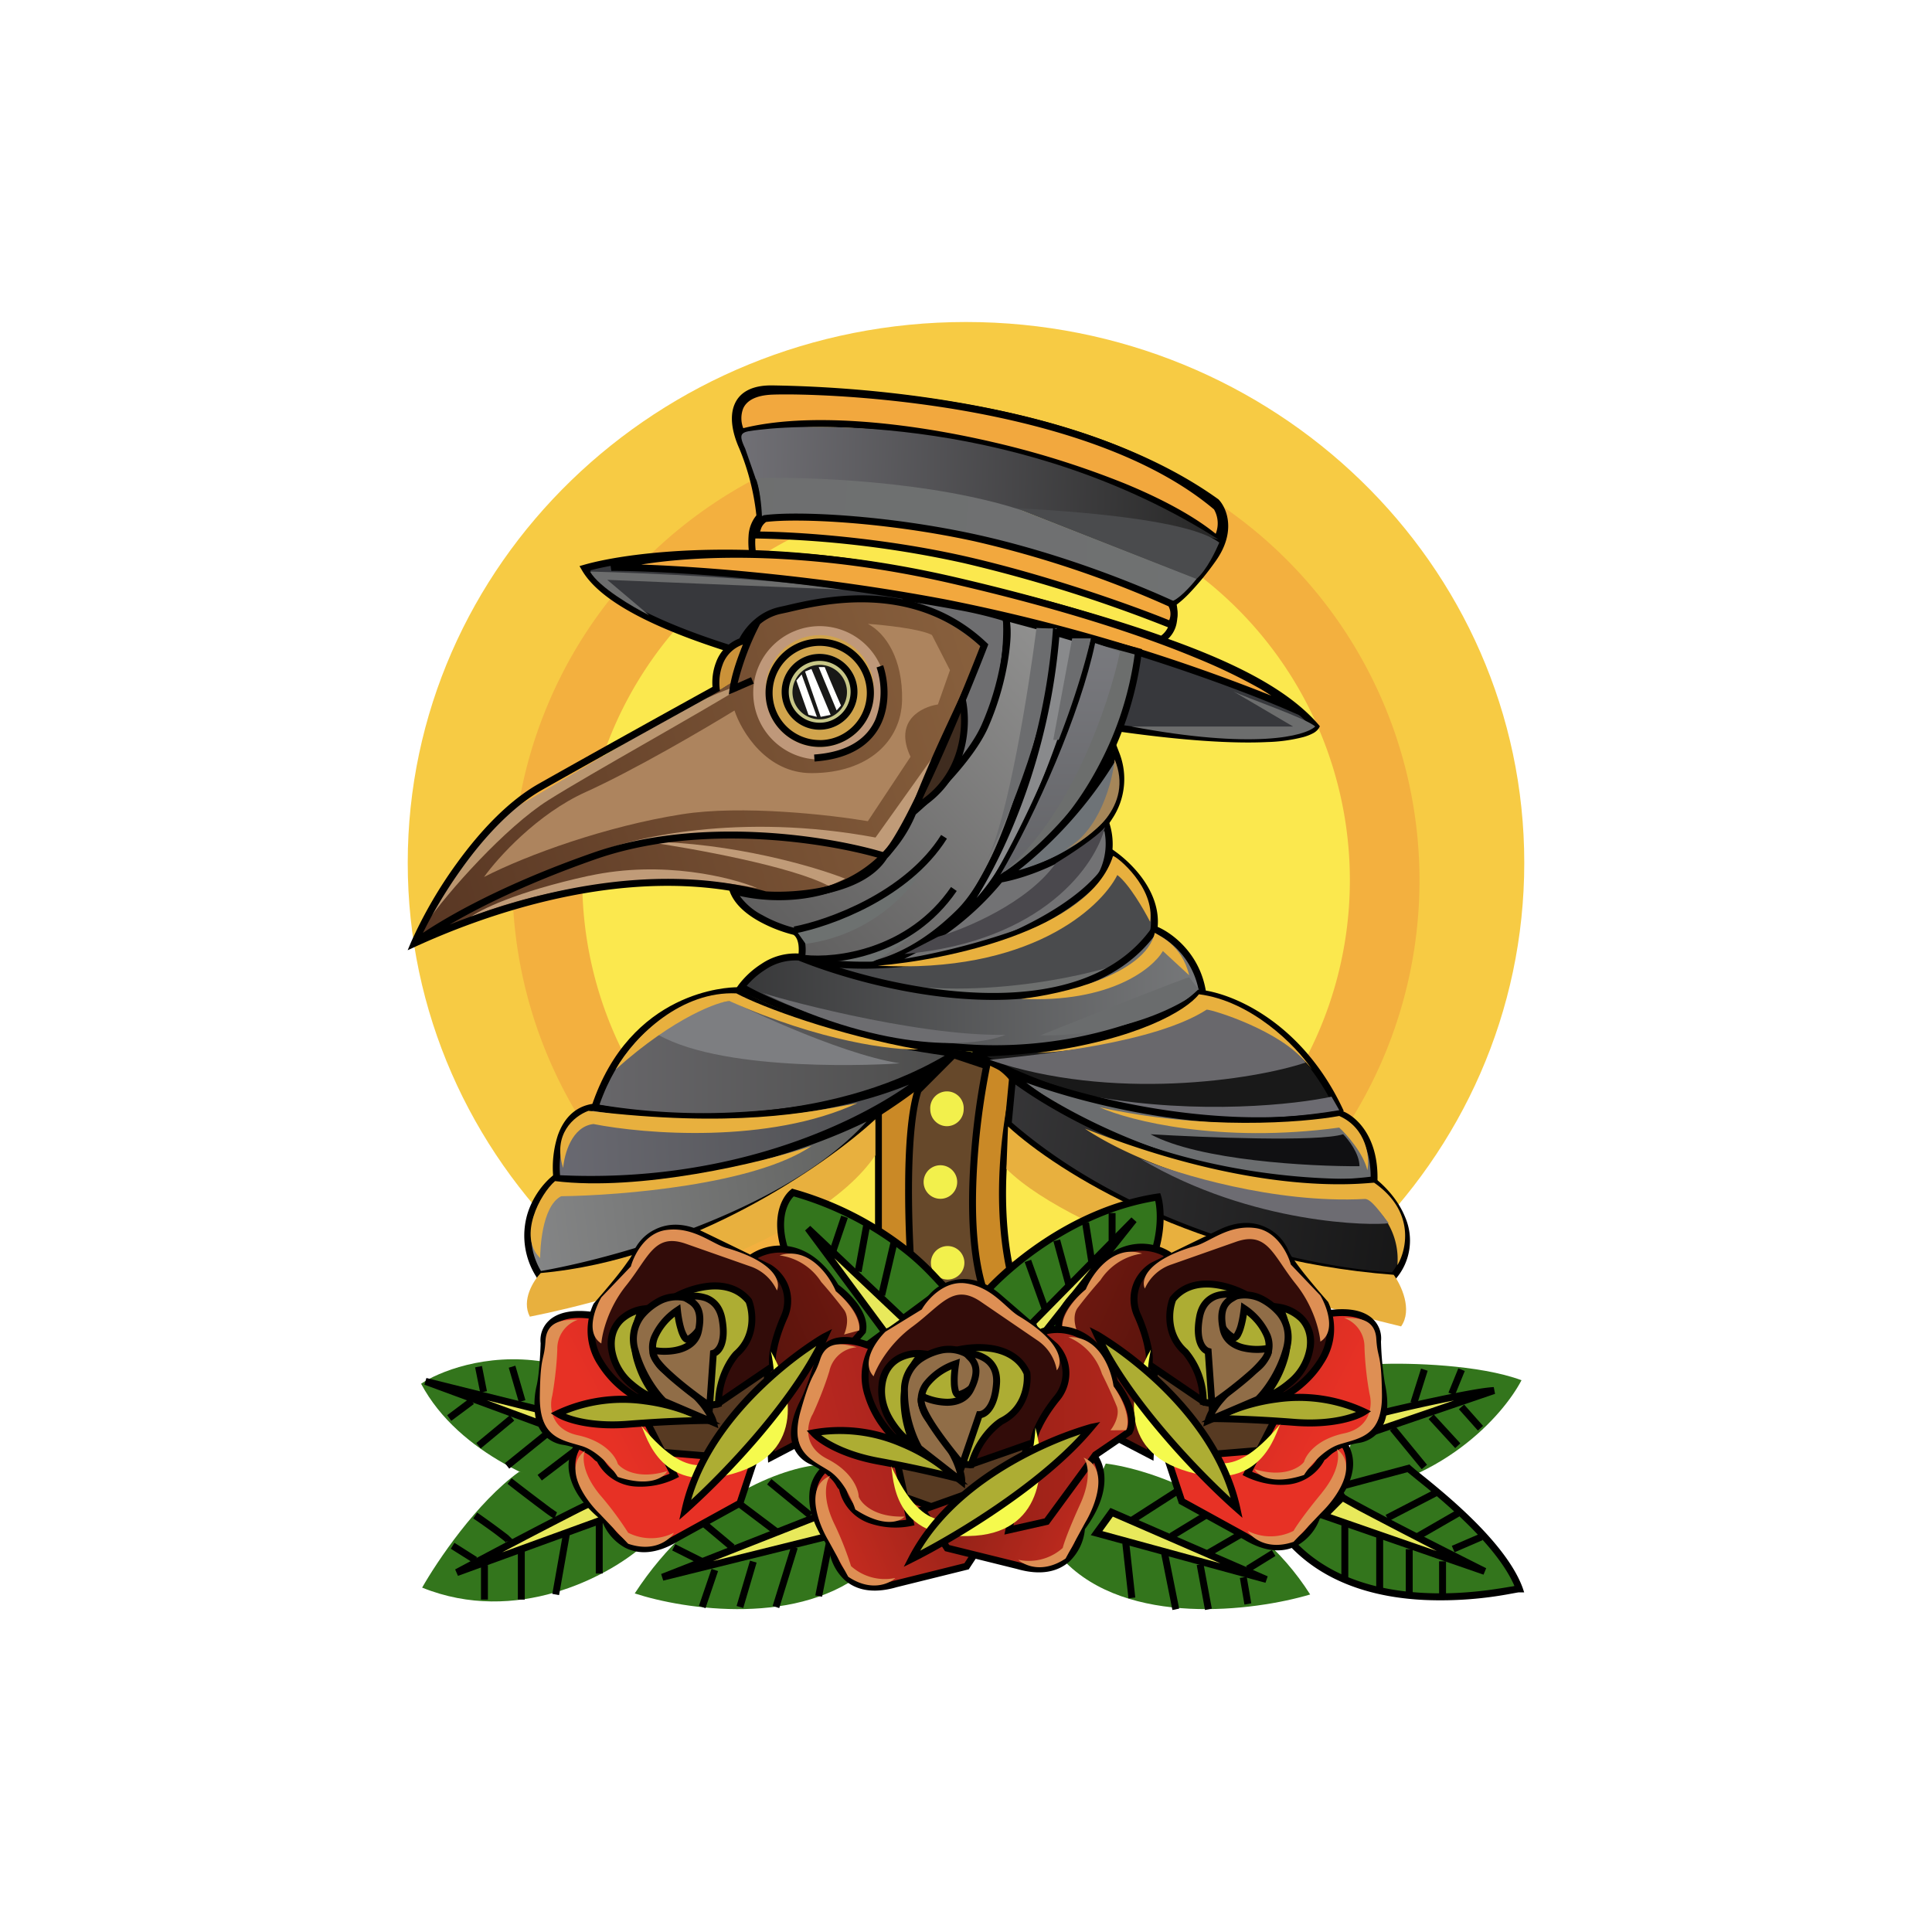<svg xmlns="http://www.w3.org/2000/svg" width="24" height="24" fill="none" viewBox="0 0 24 24">
    <rect x="0" y="0" width="24" height="24" fill="#808080" stroke="none"/>
    <g clip-path="url(#CAW__a)">
        <path fill="#fff" d="M24 0H0v24h24z"/>
        <path fill="#F7CB44" d="M12 17.436c3.83 0 6.935-3.008 6.935-6.718S15.83 4 12 4s-6.935 3.008-6.935 6.718S8.17 17.436 12 17.436"/>
        <path fill="#F3B03F" d="M12 16.57a5.634 5.634 0 1 0-.001-11.268 5.634 5.634 0 0 0 0 11.269"/>
        <path fill="#FBE84E" d="M12 15.702a4.768 4.768 0 1 0 .001-9.536 4.768 4.768 0 0 0 0 9.536"/>
        <path fill="#000" fill-rule="evenodd" d="M9.205 5.054c-.05.113-.032.282.058.483a3 3 0 0 1 .22.878l.002.02-.015.015c-.051.048-.077.128-.085.215a.8.8 0 0 0 .005.19c1.877.063 4.121.715 5.034 1.041a.28.28 0 0 0 .11-.185.5.5 0 0 0-.008-.209l-.008-.032.029-.017a1 1 0 0 0 .167-.145c.083-.086.19-.21.315-.383.235-.328.125-.576.05-.657-.935-.669-2.186-1.015-3.265-1.196a15 15 0 0 0-2.202-.197h-.015c-.226-.005-.344.07-.392.179m-.078-.036c.067-.153.227-.235.471-.23h.016c.258.005 1.15.021 2.214.199 1.085.18 2.353.531 3.304 1.213l.003.002.003.003c.104.108.223.404-.04.77a3.5 3.5 0 0 1-.323.394 1.3 1.3 0 0 1-.158.142.6.6 0 0 1 .002.215.36.36 0 0 1-.169.256l-.017.01-.018-.007c-.902-.325-3.178-.988-5.062-1.044h-.034l-.007-.034a1 1 0 0 1-.013-.25.44.44 0 0 1 .097-.255 3 3 0 0 0-.212-.83c-.093-.208-.122-.406-.057-.554" clip-rule="evenodd"/>
        <path fill="#F2A83E" d="M9.6 4.859c-.492.018-.467.349-.393.512 1.55-.412 4.848.42 5.907 1.327.103-.154.043-.33 0-.398-1.606-1.36-4.9-1.464-5.515-1.441"/>
        <path fill="#000" fill-rule="evenodd" d="M11.977 5.103c-1.098-.192-2.072-.212-2.376-.201-.236.008-.334.09-.37.175a.34.34 0 0 0 .002.242c.787-.196 1.987-.088 3.122.178a11 11 0 0 1 1.624.512c.46.19.854.403 1.123.622a.35.35 0 0 0-.021-.303c-.794-.67-2.007-1.032-3.104-1.225m.015-.085c1.103.193 2.337.56 3.15 1.248l.005.005.003.005c.047.076.116.272 0 .446l-.027.04-.037-.031c-.26-.223-.66-.443-1.14-.641a11 11 0 0 0-1.61-.508c-1.15-.27-2.353-.373-3.118-.17l-.035.01-.015-.033a.44.44 0 0 1-.016-.346c.055-.127.19-.219.446-.228.31-.011 1.29.01 2.394.203" clip-rule="evenodd"/>
        <path fill="url(#CAW__b)" d="M9.44 5.338c-.23.027-.282.026-.183.235l.13.372c1.69-.007 2.872.262 3.249.393.938.035 2.059.248 2.502.364-2.421-1.537-5.097-1.438-5.698-1.364"/>
        <path fill="#4A4B4D" d="M15.146 6.74c-.377-.292-1.847-.392-2.532-.428l2.243.885c.138-.116.25-.366.289-.455"/>
        <path fill="url(#CAW__c)" d="M9.385 5.94c.05.093.076.356.08.47 1.986-.145 4.213.648 5.072 1.066.098-.018.258-.197.326-.284l-2.191-.86c-1.115-.36-2.656-.412-3.287-.393"/>
        <path fill="#F2A83E" d="M9.502 6.442c-.087.053-.109.158-.109.204.411 0 1.503.061 2.583.306s2.162.64 2.568.808a.24.24 0 0 0 0-.262 13 13 0 0 0-2.43-.816c-1.096-.24-2.201-.293-2.612-.24"/>
        <path fill="#000" fill-rule="evenodd" d="M9.517 6.484q-.044.032-.062.08l-.013.039c.446.004 1.5.07 2.544.306 1.051.239 2.105.62 2.538.796a.2.2 0 0 0-.008-.173 13 13 0 0 0-2.411-.808c-1.085-.237-2.176-.29-2.588-.24m-.02-.085c.417-.054 1.528 0 2.626.24 1.113.245 2.082.656 2.44.82l.01.004.006.009c.037.05.083.175.002.31l-.019.032-.034-.014a18 18 0 0 0-2.561-.806 13 13 0 0 0-2.574-.305H9.35v-.043c0-.029.007-.073.025-.117a.26.26 0 0 1 .105-.124l.008-.005z" clip-rule="evenodd"/>
        <path fill="#37383C" d="M11.674 7.19c-2.15-.505-3.836-.298-4.41-.131.564.979 4.15 1.62 6.512 1.968 1.89.278 2.499.116 2.568 0-.596-.685-1.983-1.207-4.67-1.838"/>
        <path fill="#000" fill-rule="evenodd" d="M7.332 7.085c.148.214.452.417.873.605.449.202 1.021.384 1.651.547 1.26.326 2.745.573 3.926.747.943.139 1.565.167 1.958.147.197-.01.335-.032.427-.058a.5.5 0 0 0 .117-.048c-.294-.322-.775-.612-1.507-.897-.754-.294-1.77-.581-3.113-.897-2.077-.487-3.717-.307-4.332-.146m-.08-.068c.582-.169 2.276-.376 4.432.13 1.344.315 2.364.604 3.124.9s1.263.6 1.568.951l.02.024-.015.027a.2.2 0 0 1-.07.06.6.6 0 0 1-.12.047 2 2 0 0 1-.446.062c-.401.02-1.03-.01-1.975-.149-1.182-.174-2.67-.421-3.935-.748-.632-.163-1.21-.347-1.665-.551-.454-.204-.795-.432-.943-.69l-.028-.048z" clip-rule="evenodd"/>
        <path fill="#6C6D6D" d="M10.492 7.325c-.906-.139-2.486-.208-3.163-.225.114.197.537.444.735.543l-.52-.44zm4.828 1.263-.023-.013zc.158.081.903.332 1.018.437-.126.12-.76.287-2.285 0h2.01z"/>
        <path fill="#6E6E70" d="M12.502 7.68c-.225-.092-.948-.213-1.28-.261.299.108.54 1.528.624 2.225.59-.61.683-1.564.656-1.964"/>
        <path fill="#000" fill-rule="evenodd" d="m11.207 7.46.02-.084c.168.025.432.067.683.115a4 4 0 0 1 .608.15l.025.01.002.026c.014.205-.002.548-.097.918-.095.369-.268.767-.571 1.08l-.063.064-.01-.09a13 13 0 0 0-.23-1.328 4 4 0 0 0-.18-.59 1 1 0 0 0-.098-.188q-.051-.07-.089-.083m.153.024.006.009q.057.082.108.205c.067.163.129.375.183.603.1.42.176.9.22 1.246a2.4 2.4 0 0 0 .487-.974 3 3 0 0 0 .097-.862 5 5 0 0 0-.567-.135 17 17 0 0 0-.534-.092" clip-rule="evenodd"/>
        <path fill="#F2A83E" d="M11.858 7.213c-2.154-.5-3.74-.318-4.264-.164.605 0 2.28.088 4.142.44 1.86.352 3.639 1.014 4.295 1.3-.194-.266-1.48-.952-4.173-1.576"/>
        <path fill="#000" fill-rule="evenodd" d="M7.965 7.013c.78.027 2.214.137 3.78.433a23 23 0 0 1 4.048 1.196 3 3 0 0 0-.138-.086 7 7 0 0 0-.79-.38c-.679-.283-1.671-.61-3.016-.921-1.778-.413-3.166-.359-3.884-.242m-.383-.006c.532-.156 2.126-.338 4.286.163 1.349.313 2.346.641 3.03.925q.513.215.8.386c.19.111.314.208.368.282l.094.13-.146-.064c-.654-.286-2.429-.946-4.286-1.298-1.858-.351-3.531-.44-4.134-.44z" clip-rule="evenodd"/>
        <path fill="url(#CAW__d)" d="M10.94 7.462a2.3 2.3 0 0 1 1.24.563c-.242.83-.863 2.025-1.187 2.612-.264.478-1.25.49-1.71.437-1.41-.358-3.356.256-4.152.608l.499-.768.7-.745 1.997-1.205.807-.522.277-.725c.254-.113.917-.324 1.529-.255"/>
        <path fill="#CB9239" d="M8.914 8.583c0-.414.211-.566.324-.607l-.15.502z"/>
        <path fill="#C09B78" d="M11.004 10.606c.11-.12.513-.959.7-1.364l-.828 1.162c-1.69-.316-3.04.003-3.504.202 1.597-.452 3.087-.188 3.632 0"/>
        <path fill="#AD845E" d="M11.577 7.888c-.144-.076-.59-.124-.796-.138.223.117.435.437.425.948-.011.512-.425.906-1.126.906-.56 0-.87-.518-.956-.778-.364.224-1.244.74-1.848 1.013-.603.272-1.093.817-1.263 1.055.541-.277 1.518-.63 2.453-.778.747-.12 1.855.007 2.315.085l.53-.8c-.212-.451.139-.62.34-.65l.15-.426z"/>
        <path fill="#C09B78" d="M8.022 10.455c1.07.009 2.097.31 2.477.46l-.2.093c-.45-.245-1.706-.471-2.277-.553m-.705.425c.911-.199 1.773.019 2.09.153-1.494-.293-3.002.121-3.57.365.114-.09.57-.32 1.48-.519"/>
        <path fill="#BF987A" d="M10.183 9.435a.827.827 0 0 0 .825-.829.827.827 0 0 0-.825-.828.827.827 0 0 0-.826.828c0 .458.37.829.826.829"/>
        <path fill="#D1A44C" d="M10.854 8.607c0 .372-.3.673-.67.673a.67.67 0 0 1-.671-.673.672.672 0 1 1 1.341 0"/>
        <path fill="#000" fill-rule="evenodd" d="M10.183 9.194a.585.585 0 1 0-.001-1.171.585.585 0 0 0 .001 1.17m0 .086a.672.672 0 0 0 0-1.346.672.672 0 0 0 0 1.346" clip-rule="evenodd"/>
        <path fill="#C7C687" d="M10.653 8.593a.47.47 0 1 1-.942.002.47.47 0 0 1 .942-.002"/>
        <path fill="#000" fill-rule="evenodd" d="M10.183 8.978a.384.384 0 1 0-.001-.768.384.384 0 0 0 0 .768m0 .087a.47.47 0 1 0-.002-.942.47.47 0 0 0 .002.942" clip-rule="evenodd"/>
        <path fill="#181817" d="M10.184 8.936a.338.338 0 1 0-.002-.677.338.338 0 0 0 .002.677"/>
        <path fill="#fff" d="M10.447 8.764a20 20 0 0 1-.202-.477h-.075l.223.538zm-.129.116-.238-.57-.079.032.194.563zm-.17.025-.19-.527-.065.076.15.426z"/>
        <path fill="url(#CAW__e)" d="M11.34 10.09c-.505 1.15-1.699 1.129-2.233.974.109.29.557.46.767.51.109.063.098.252.08.339.371.18 1.138.237 1.962-.578.658-.651 1.079-2.602 1.206-3.497l-.631-.17c.068.216-.034.86-.26 1.359-.18.398-.669.875-.89 1.064"/>
        <path fill="#000" fill-rule="evenodd" d="m12.426 7.606.745.2-.006.038a14 14 0 0 1-.406 1.846 7 7 0 0 1-.356.968c-.135.29-.287.54-.457.708-.835.827-1.621.775-2.011.585l-.03-.014.006-.034a.5.5 0 0 0 .008-.164c-.008-.058-.028-.103-.061-.126a1.8 1.8 0 0 1-.426-.167c-.155-.086-.305-.207-.365-.367l-.03-.08.082.023c.261.075.685.119 1.104.002.418-.115.832-.39 1.078-.951l.004-.01.008-.006c.11-.093.286-.258.457-.449.171-.192.335-.406.422-.6a3.4 3.4 0 0 0 .237-.774q.033-.188.039-.334a.7.7 0 0 0-.018-.218zm.121.122q.01.076.007.175c-.004.1-.018.22-.04.346a3.5 3.5 0 0 1-.243.796c-.093.205-.264.428-.437.621a5 5 0 0 1-.458.451 1.7 1.7 0 0 1-1.13.991c-.39.108-.782.084-1.056.022a.8.8 0 0 0 .284.24c.147.083.308.137.41.16l.007.002.005.004c.072.041.1.122.108.192a.6.6 0 0 1-.002.16c.365.16 1.094.198 1.884-.584.159-.157.306-.396.44-.683.132-.286.25-.617.351-.956a14 14 0 0 0 .397-1.795z" clip-rule="evenodd"/>
        <path fill="#3F2C1F" d="M11.95 8.673c.073.3.06.99-.573 1.358 0-.067.382-.933.573-1.358"/>
        <path fill="#000" fill-rule="evenodd" d="m11.972 8.551.02.112c.075.309.063 1.024-.593 1.405l-.064.038v-.075l.02-.075q.016-.048.045-.122c.04-.098.093-.226.153-.365.119-.278.324-.705.42-.918m-.516 1.378c.437-.312.506-.802.475-1.108-.09.201-.202.457-.3.682a16 16 0 0 0-.175.426" clip-rule="evenodd"/>
        <path fill="#6D7170" d="M11.48 10.764c-.81.723-1.537.78-1.595.788l.123.173c.838-.112 1.331-.687 1.473-.961m-.077.789c-.153.126-.738.304-1.011.377 0 .11.26.07.307.07.279-.083.585-.333.704-.447"/>
        <path fill="#6C6D6F" d="M12.255 10.7c.27-.536.525-2.148.621-2.899.084.004.25.01.25 0-.071 1.108-.602 2.377-.871 2.9"/>
        <path fill="#898A8C" d="M11.9 11.416c.745-.472 1.41-2.485 1.65-3.433l-.43-.125c-.137 1.779-.87 3.113-1.22 3.558"/>
        <path fill="#000" fill-rule="evenodd" d="m13.081 7.801.52.152-.01.04c-.12.476-.347 1.219-.638 1.902a6.6 6.6 0 0 1-.48.942c-.171.272-.357.493-.551.616l-.057-.064c.345-.438 1.075-1.764 1.212-3.534zm.078.113c-.125 1.473-.653 2.638-1.028 3.241q.138-.154.27-.364c.17-.268.329-.59.473-.93.28-.66.502-1.375.623-1.848z" clip-rule="evenodd"/>
        <path fill="#6C6D6F" d="m13.084 9.191.235-1.261h.235a8 8 0 0 1-.37 1.261z"/>
        <path fill="#000" fill-rule="evenodd" d="M10.807 11.255c-.357.19-.711.298-.93.34l-.016-.085c.21-.04.556-.146.906-.332s.7-.45.924-.806l.072.046c-.234.373-.599.647-.956.837m1.078-.187c-.556.813-1.496.926-1.898.881l.01-.086c.384.043 1.286-.067 1.817-.844z" clip-rule="evenodd"/>
        <path fill="#6C6E6D" d="m14.142 8.095-.549-.148c-.3 1.261-.954 2.534-1.243 3.013 1.283-.729 1.729-2.214 1.792-2.865"/>
        <path fill="#000" fill-rule="evenodd" d="m13.561 7.895.627.169-.004.037a4.2 4.2 0 0 1-.443 1.42c-.283.548-.72 1.11-1.37 1.479l-.144.082.085-.142c.288-.477.94-1.746 1.239-3.002zm.063.107c-.279 1.14-.837 2.28-1.152 2.835.554-.357.937-.86 1.193-1.357a4.1 4.1 0 0 0 .43-1.351z" clip-rule="evenodd"/>
        <path fill="url(#CAW__f)" d="M12.423 10.872c.877-.697 1.358-2.14 1.49-2.776l-.309-.107c-.183.874-.734 2.117-1.181 2.883"/>
        <path fill="#6E7377" d="M13.864 9.36c.162.37.103 1.2-1.44 1.555.255-.148.9-.667 1.44-1.556"/>
        <path fill="#000" fill-rule="evenodd" d="m13.864 9.247.037.096a.89.89 0 0 1-.082.824c-.196.312-.61.612-1.387.792l-.031-.08c.249-.144.889-.658 1.424-1.541zm-1.212 1.565c.609-.178.934-.437 1.094-.691a.82.82 0 0 0 .106-.662 5.2 5.2 0 0 1-1.2 1.353" clip-rule="evenodd"/>
        <path fill="#A58659" d="M13.847 9.434c-.028.28-.189.894-.614 1.117.305-.129.856-.532.614-1.117"/>
        <path fill="#727274" d="M12.921 11.487c.89-.355.917-.98.819-1.248-.433.44-1.059.638-1.318.681-.674.802-1.405 1.068-1.686 1.1a8.6 8.6 0 0 0 2.185-.533"/>
        <path fill="#000" fill-rule="evenodd" d="m13.758 10.16.023.065a.85.85 0 0 1-.04.624c-.11.247-.35.498-.803.68a8.7 8.7 0 0 1-2.197.536l-.009-.086c.27-.032.99-.292 1.658-1.086l.01-.012.016-.002c.254-.043.87-.238 1.294-.67zm-1.312.801a3.6 3.6 0 0 1-1.213.95 8.7 8.7 0 0 0 1.673-.463c.437-.175.657-.412.757-.635a.8.8 0 0 0 .056-.492c-.428.405-1.01.593-1.273.64" clip-rule="evenodd"/>
        <path fill="#4A484D" d="M13.114 10.725c-.351.492-1.12.813-1.46.911l-.418.215c1.73-.155 2.38-1.116 2.49-1.576-.098.123-.45.351-.612.45"/>
        <path fill="#4A4B4D" d="M14.286 11.718c.212-.524-.259-.982-.52-1.146.117.105-.175.558-1.05.982-1.098.533-2.265.468-2.725.37 1.601.92 4.03.45 4.295-.206"/>
        <path fill="#000" fill-rule="evenodd" d="m13.738 10.603.052-.069c.135.085.323.245.451.452.129.209.199.47.086.748a.64.64 0 0 1-.209.253 1.7 1.7 0 0 1-.372.209 4 4 0 0 1-1.1.258c-.847.085-1.864-.027-2.675-.494l.03-.08c.454.098 1.61.162 2.697-.365.435-.211.722-.428.885-.602a.7.7 0 0 0 .152-.22c.023-.059.011-.082.003-.09m.094.065a.3.3 0 0 1-.016.057.8.8 0 0 1-.17.248c-.173.184-.47.406-.91.62-.938.455-1.924.478-2.489.414.748.353 1.635.437 2.39.361a3.8 3.8 0 0 0 1.076-.252q.215-.09.353-.198a.55.55 0 0 0 .181-.217c.1-.245.04-.476-.079-.669a1.4 1.4 0 0 0-.336-.364" clip-rule="evenodd"/>
        <path fill="#6D6F6E" d="M13.87 11.989c-.641.203-2.226.501-3.428.072.052.018 1.638.854 3.429-.072"/>
        <path fill="#E8B03E" d="M13.826 10.634c-.29.922-2.068 1.292-2.922 1.362 1.875.101 2.765-.708 2.976-1.126.145.11.332.433.407.581.064-.427-.416-.817-.46-.817"/>
        <path fill="url(#CAW__g)" d="M14.938 12.324a1.02 1.02 0 0 0-.593-.779c-.928 1.32-3.33.78-4.416.344-.334-.034-.618.231-.718.368.373.224 1.47.689 2.872.763 1.402.073 2.488-.433 2.855-.696"/>
        <path fill="#000" fill-rule="evenodd" d="m14.33 11.494.031.012c.177.068.543.324.62.813l.004.026-.022.015c-.374.268-1.47.778-2.882.704-1.41-.074-2.513-.542-2.892-.769l-.04-.024.028-.039a1.1 1.1 0 0 1 .283-.259.75.75 0 0 1 .473-.127l.007.001.005.002c.54.217 1.406.46 2.252.484.848.025 1.662-.17 2.114-.812zm.03.105c-.48.656-1.32.845-2.165.82-.856-.024-1.73-.268-2.276-.487a.67.67 0 0 0-.414.115 1 1 0 0 0-.229.199c.404.228 1.465.66 2.81.731 1.364.072 2.425-.41 2.805-.672a.99.99 0 0 0-.53-.706" clip-rule="evenodd"/>
        <path fill="#E8B03E" d="M14.346 11.587c-.12.523-1.158.765-1.661.821 1.102.054 1.633-.374 1.761-.594l.326.301c-.092-.385-.376-.486-.426-.528"/>
        <path fill="#6D6D70" d="M9.47 12.333c.062.03 1.868.542 3.02.522-.35.146-1.444.247-3.02-.522"/>
        <path fill="#6A6C6D" d="M12.927 12.86c.6-.24 1.812-.72 1.845-.72l.133.168c-.66.476-1.594.567-1.978.553"/>
        <path fill="#CA8926" d="M12.547 15.777c-.198-.915-.037-1.934.068-2.33-.175-.297-.604-.362-.796-.358-.165.232-.673.583-.907.73v1.558l.316.579 1.003.152z"/>
        <path fill="#000" fill-rule="evenodd" d="M11.84 13.132c-.09.118-.255.26-.423.388a7 7 0 0 1-.462.323v1.523l.3.55.96.145.285-.298c-.19-.905-.036-1.901.069-2.309a.68.68 0 0 0-.36-.259 1.2 1.2 0 0 0-.368-.063m.397-.019c.158.055.32.15.415.312l.01.015-.005.018c-.104.392-.264 1.403-.068 2.31l.005.022-.348.363-1.045-.158-.332-.607v-1.593l.02-.012c.116-.073.3-.198.476-.332.177-.135.34-.278.419-.388l.012-.017h.022c.1-.003.26.013.42.067" clip-rule="evenodd"/>
        <path fill="#66482A" d="M12.257 16.135c-.319-.794-.133-2.26 0-2.894l-.412-.138-.44.44c-.175.541-.119 1.87-.068 2.468z"/>
        <path fill="#000" fill-rule="evenodd" d="m11.833 13.053.474.158-.008.038a9 9 0 0 0-.168 1.38c-.024.544.01 1.102.166 1.49l.028.069-1.028-.139-.003-.035c-.025-.3-.052-.782-.05-1.258 0-.475.03-.948.12-1.226l.004-.01zm.024.099-.414.415c-.083.264-.112.72-.114 1.189-.001.455.023.917.048 1.216l.814.11c-.14-.4-.168-.94-.146-1.456a9 9 0 0 1 .162-1.357z" clip-rule="evenodd"/>
        <path fill="#F2F04C" d="M11.764 13.99a.21.21 0 0 0 .207-.21.208.208 0 1 0-.415 0c0 .116.093.21.208.21m-.082.902a.208.208 0 1 0 0-.417.208.208 0 0 0 0 .417m.09 1.003a.208.208 0 1 0 0-.416.208.208 0 0 0 0 .416"/>
        <path fill="#191919" d="M14.898 12.337c-.619.595-2.131.743-2.81.743 1.939 1.04 3.837.895 4.543.693-.511-1.068-1.368-1.402-1.733-1.436"/>
        <path fill="#000" fill-rule="evenodd" d="m14.883 12.294.02.001c.379.035 1.25.378 1.768 1.46l.022.046-.05.014c-.716.206-2.625.35-4.575-.695l.02-.082c.338 0 .882-.037 1.42-.148s1.06-.295 1.361-.583zm.03.09c-.32.298-.855.481-1.388.591a8 8 0 0 1-1.265.147c1.83.925 3.596.81 4.31.624-.498-.998-1.3-1.32-1.656-1.362" clip-rule="evenodd"/>
        <path fill="#E8B03E" d="M15 12.574c-.687.365-1.7.49-2.12.507 1.252-.162 1.862-.533 2.013-.73.646.081 1.206.634 1.403.932-.283-.378-.982-.63-1.296-.709"/>
        <path fill="#69686C" d="M12.293 13.166c1.513.519 3.284.249 3.927.033-.312-.396-1.158-.657-1.23-.657-.641.413-2.043.555-2.697.624"/>
        <path fill="#6C6B71" d="M13.598 13.623c1.302.23 2.505.096 2.943 0l.096.168c-1.417.24-2.617-.012-3.04-.168"/>
        <path fill="#6B6D6F" d="M17.068 14.68c.02-.558-.271-.793-.419-.841-1.637.288-3.442-.232-4.14-.528 1.397 1.23 3.622 1.425 4.559 1.369"/>
        <path fill="#000" fill-rule="evenodd" d="m12.48 13.343.046-.073c.694.295 2.49.812 4.116.526l.01-.002.01.003c.168.055.469.309.449.883l-.001.04-.04.002a8 8 0 0 1-2.119-.203c-.851-.197-1.764-.555-2.47-1.176m.267.106c.658.505 1.462.81 2.224.985.82.19 1.586.227 2.055.204.004-.498-.252-.707-.38-.755-1.474.256-3.077-.136-3.9-.434" clip-rule="evenodd"/>
        <path fill="#E8B03E" d="M16.637 14.007c-1.484.201-2.605-.085-2.98-.253 1.283.289 2.521.193 2.98.109.344.153.38.52.349.675-.048-.211-.258-.447-.35-.531"/>
        <path fill="#101012" d="M14.292 14.09c.603.327 1.982.401 2.596.397 0-.154-.135-.329-.203-.397-.306.097-1.723.04-2.393 0"/>
        <path fill="url(#CAW__h)" d="M17.313 15.851c.39-.5-.02-1.003-.274-1.191-1.924.232-3.775-.749-4.46-1.268l-.055.57c1.596 1.393 3.835 1.838 4.79 1.89"/>
        <path fill="#000" fill-rule="evenodd" d="m12.543 13.31.061.047c.68.516 2.52 1.49 4.43 1.26l.016-.003.014.01c.131.098.303.276.392.498a.73.73 0 0 1-.11.756l-.014.017h-.022c-.96-.052-3.21-.499-4.815-1.9l-.016-.015zm.071.162-.045.472c1.571 1.361 3.765 1.806 4.723 1.862a.64.64 0 0 0 .085-.652 1.15 1.15 0 0 0-.35-.45c-1.879.22-3.681-.702-4.413-1.232" clip-rule="evenodd"/>
        <path fill="#E8B03E" d="M16.963 14.906c-1.644.073-3.009-.56-3.486-.886 2.207.87 3.486.672 3.593.672.51.354.406.83.289 1.024a.88.88 0 0 0-.396-.81"/>
        <path fill="#6D6C72" d="M14.17 14.397c1.386.824 2.899.829 3.081.798-.106-.137-.218-.301-.294-.301-1.132.06-2.335-.314-2.787-.498"/>
        <path fill="#E8B03E" d="M17.405 16.477c.146-.208 0-.514-.092-.641-2.447-.184-4.182-1.283-4.791-1.843l-.02.527c.877.867 3.609 1.646 4.903 1.957"/>
        <path fill="url(#CAW__i)" d="M9.154 12.31c.597.427 2.055.697 2.71.778-1.535.966-3.623.85-4.475.672.472-1.42 1.674-1.45 1.765-1.45"/>
        <path fill="#000" fill-rule="evenodd" d="M7.348 13.745c.481-1.448 1.71-1.481 1.807-1.481h.014l.01.008c.292.208.798.381 1.32.512.518.131 1.045.219 1.37.26l.12.014-.102.065c-.775.488-1.688.701-2.512.771s-1.564-.003-1.995-.093l-.047-.01zm.098-.02c.428.084 1.135.15 1.921.083.78-.066 1.633-.262 2.37-.695-.33-.046-.797-.128-1.26-.244-.514-.13-1.029-.303-1.336-.518-.154.003-1.24.076-1.695 1.374" clip-rule="evenodd"/>
        <path fill="#7D7E81" d="M8.184 12.859c.852.473 2.797.366 2.995.35-.792-.122-2.1-.773-2.1-.773-.352.024-.774.285-.895.422"/>
        <path fill="#E8B03E" d="M9.147 12.34c-.674-.03-1.251.511-1.5.946.743-.666 1.303-.85 1.416-.85 1.138.507 2.037.611 2.344.6-1.009-.181-1.937-.523-2.26-.696"/>
        <path fill="url(#CAW__j)" d="M7.371 13.754c-.435.063-.484.616-.454.885 2.417.125 4.128-.85 4.68-1.353-1.462.739-3.426.62-4.226.468"/>
        <path fill="#000" fill-rule="evenodd" d="M7.37 13.8c-.192.03-.3.166-.36.334a1.2 1.2 0 0 0-.053.465c2.068.097 3.61-.614 4.336-1.126-.66.268-1.389.388-2.055.425A8.3 8.3 0 0 1 7.37 13.8m1.864.012c.77-.044 1.62-.198 2.345-.564l.048.071c-.562.51-2.283 1.49-4.712 1.364l-.036-.002-.004-.036a1.3 1.3 0 0 1 .054-.54c.066-.188.197-.358.436-.393h.014a8 8 0 0 0 1.855.1" clip-rule="evenodd"/>
        <path fill="#E8B03E" d="M7.372 13.963c-.27.031-.363.377-.376.546-.135-.416.132-.644.314-.71 1.796.214 2.72.025 3.342-.096-1.1.51-2.645.386-3.28.26"/>
        <path fill="url(#CAW__k)" d="M6.698 15.836a.92.92 0 0 1 .194-1.197c1.722.167 3.414-.494 4.045-.845-.933 1.217-3.215 1.869-4.24 2.042"/>
        <path fill="#000" fill-rule="evenodd" d="M6.896 14.596c1.71.166 3.394-.492 4.02-.84l.055.064c-.473.618-1.286 1.09-2.103 1.427-.819.338-1.648.545-2.163.632l-.03.005-.014-.025a.95.95 0 0 1-.108-.783c.068-.218.205-.383.312-.47l.014-.011zm.01.088a.93.93 0 0 0-.27.418.85.85 0 0 0 .084.687c.511-.09 1.319-.293 2.115-.622.737-.305 1.46-.714 1.93-1.235-.74.363-2.285.9-3.86.752" clip-rule="evenodd"/>
        <path fill="#E8B03E" d="M6.97 14.86c-.247.13-.26.69-.26.768-.28-.27 0-.798.185-.956 1.048.13 2.564-.224 3.186-.436-.695.478-2.364.615-3.111.624"/>
        <path fill="#E8B03E" d="M6.717 15.814c1.846-.163 3.54-1.34 4.157-1.91v.447c-.724 1.073-3.163 1.783-4.292 2.005-.108-.206.045-.447.135-.542"/>
        <path fill="#33751C" d="M6.751 16.915c-.723-.115-1.315.134-1.52.274.47.886 1.592 1.3 2.094 1.396l.904-.62z"/>
        <path fill="#E8E95B" d="m6.85 17.55-1.563-.39 1.564.576z"/>
        <path fill="#000" fill-rule="evenodd" d="m5.272 17.201.025-.083 1.596.397v.283zm.773.193.762.28v-.09z" clip-rule="evenodd"/>
        <path fill="#33751C" d="M6.45 18.282c-.529.38-1.024 1.119-1.206 1.44 1.17.472 2.305-.14 2.726-.504l-.373-.662z"/>
        <path fill="#E8E95B" d="M5.674 19.536c.545-.293 1.65-.879 1.707-.879l.273.159z"/>
        <path fill="#000" fill-rule="evenodd" d="m7.361 18.617.02-.003h.012l.363.21-2.067.752-.035-.08a101 101 0 0 1 1.037-.548 27 27 0 0 1 .606-.305zm-1.126.668 1.318-.479-.177-.102h-.002l-.042.018q-.055.024-.146.07a81 81 0 0 0-.95.493" clip-rule="evenodd"/>
        <path fill="#33751C" d="M7.885 19.794c.78-1.197 1.855-1.564 2.295-1.598l.617 1.282c-.85.737-2.295.518-2.912.316"/>
        <path fill="#E8E95B" d="m8.229 19.592 2.05-.806.274.23z"/>
        <path fill="#000" fill-rule="evenodd" d="m10.288 18.737.357.302-2.406.596-.026-.082zm-1.432.656 1.604-.398-.188-.159z" clip-rule="evenodd"/>
        <path fill="#33751C" d="M16.276 19.808c-.723-1.14-1.995-1.56-2.54-1.627l-.53 1.195c.792.84 2.376.638 3.07.431"/>
        <path fill="#E8E95B" d="m15.732 19.62-1.922-.835-.187.26z"/>
        <path fill="#000" fill-rule="evenodd" d="m13.794 18.732 1.954.85-.028.08-2.17-.592zm.03.108-.13.18 1.466.4z" clip-rule="evenodd"/>
        <path fill="#33751C" d="M9.85 14.814c1.305.388 1.793 1.108 1.893 1.18l-1.09.806c-.153-.12-.528-.495-.804-1.036-.275-.541-.114-.86 0-.95"/>
        <path fill="#000" fill-rule="evenodd" d="m9.84 14.765.022.007a4.1 4.1 0 0 1 1.413.716c.15.12.263.23.344.315l.077.082.072.073.048.035-1.164.861-.026-.02c-.157-.123-.537-.504-.815-1.05-.282-.555-.124-.897.012-1.005zm.02.097c-.095.093-.227.382.028.881.258.508.604.867.766 1.002l1.021-.755-.02-.022-.023-.024q-.032-.036-.075-.08a3 3 0 0 0-.336-.308 4 4 0 0 0-1.361-.694" clip-rule="evenodd"/>
        <path fill="#E8E95B" d="m11.284 16.44-1.248-1.181.961 1.296z"/>
        <path fill="#000" fill-rule="evenodd" d="m10.001 15.285.064-.057 1.297 1.227-.38.153zm.363.344.647.874.194-.078z" clip-rule="evenodd"/>
        <path fill="#33751C" d="M14.383 14.872c-1.067.16-1.917.911-2.21 1.266l.775.663c.33-.144 1.048-.539 1.277-.965.23-.426.201-.82.158-.965"/>
        <path fill="#000" fill-rule="evenodd" d="m14.413 14.822.011.035c.046.155.074.562-.161.998-.12.223-.364.433-.615.603a4.5 4.5 0 0 1-.683.38l-.024.011-.828-.707.027-.033c.296-.36 1.155-1.119 2.236-1.282zm-2.179 1.31.722.616a4.4 4.4 0 0 0 .644-.361c.248-.17.478-.37.587-.573.206-.383.198-.737.164-.895-1.004.166-1.81.855-2.117 1.213" clip-rule="evenodd"/>
        <path fill="#E8E95B" d="m14.085 15.153-1.262 1.281.086.201z"/>
        <path fill="#000" fill-rule="evenodd" d="m12.874 16.445.046.108.632-.797zm1.181-1.322.064.058-1.221 1.539-.126-.295z" clip-rule="evenodd"/>
        <path fill="#33751C" d="M18.902 17.146c-.528-.196-1.397-.216-1.765-.202l-.588 1.641c1.343-.115 2.128-1.008 2.352-1.44"/>
        <path fill="#E8E95B" d="M17.123 17.563c.378-.091 1.194-.277 1.435-.288l-1.435.49z"/>
        <path fill="#000" fill-rule="evenodd" d="M17.883 17.346c.28-.059.548-.11.673-.115l.016.084-1.492.51v-.297l.033-.008c.19-.046.488-.115.77-.174m-.717.25v.108l.897-.307a21 21 0 0 0-.897.2" clip-rule="evenodd"/>
        <path fill="#33751C" d="M18.873 19.736c-.244-.662-1.291-1.411-1.377-1.497l-.86.23c-.183.158-.578.492-.704.561.918 1.195 2.84.706 2.941.706"/>
        <path fill="#000" fill-rule="evenodd" d="m17.509 18.192.017.017.07.06.036.028.108.087c.114.093.262.216.414.357.303.28.634.64.76.981l.02.059h-.07l-.024.004-.044.008-.033.006a4.7 4.7 0 0 1-1.055.077c-.614-.027-1.34-.206-1.81-.818l-.03-.04.044-.024a3 3 0 0 0 .324-.243c.136-.112.28-.234.37-.314l.008-.006zm-.853.318c-.092.08-.232.199-.366.308a4 4 0 0 1-.294.225c.448.553 1.126.72 1.715.746.3.014.577-.01.784-.037q.157-.022.253-.039l.033-.005.032-.006c-.131-.306-.43-.631-.717-.897a8 8 0 0 0-.41-.354l-.107-.086-.036-.03-.059-.047z" clip-rule="evenodd"/>
        <path fill="#E8E95B" d="M18.442 19.521c-.574-.288-1.73-.875-1.765-.922l-.23.23z"/>
        <path fill="#000" fill-rule="evenodd" d="m16.71 18.57-.027-.038-.314.315 2.06.714.033-.08c-.287-.144-.72-.363-1.084-.551a32 32 0 0 1-.616-.328zm-.182.24 1.32.458a88 88 0 0 1-.98-.509l-.186-.104zM6.402 16.965l.125.428-.082.025-.125-.428zm-.415.004.062.313-.084.017-.063-.313zm-.1.472-.281.209-.051-.07.28-.21zm.03.485.417-.345.054.067-.416.345zm.355.25.53-.428.054.068-.53.428zm.406.146.52-.397.053.069-.52.397zm.241.464-.032.08-.037-.021-.055-.038-.155-.116c-.116-.088-.25-.19-.336-.259l.053-.068a30 30 0 0 0 .488.372l.068.047zm-.55.342.004.022h-.086q.002.015.004.016l.001.002-.005-.005-.03-.027-.112-.086a10 10 0 0 0-.266-.188l.049-.072a10 10 0 0 1 .383.279l.05.048zm1.032.419v-.627h.086v.627zm-.54.253.135-.762.084.015-.135.762zm-1.216-.635.281.178-.045.073-.281-.177zm.788.706v-.606h.086v.606zm-.458 0v-.429h.086v.429zm4.064-1.013-.51-.418.054-.067.51.418zm-.426.2-.54-.408.05-.07.542.408zm-.543.197-.374-.314.055-.066.374.313zm1.058.564.146-.732.084.018-.146.73zm-1.424-.381-.354-.178.039-.077.353.177zm.894.512.23-.741.081.025-.229.742zm-.448 0 .167-.563.082.024-.166.564zm-.468-.001.157-.46.081.028-.156.46zm6.004-1.414-.602.387-.046-.073.602-.387zm.46.237-.574.35-.044-.075.574-.35zm.377.274-.49.284-.043-.075.49-.284zm-1.505.809-.076-.68.086-.01.075.68zm1.826-.526-.32.198-.045-.073.32-.199zm-1.28.671-.14-.7.084-.016.14.699zm.405 0-.103-.558.084-.016.104.557zm.49-.067-.057-.331.085-.015.057.33z" clip-rule="evenodd"/>
        <path fill="#000" fill-rule="evenodd" d="m17.855 18.583-.602.312-.04-.077.603-.312zm.275.254-.508.293-.043-.075.508-.293zm-1.467.785v-.671h.086v.67zm1.755-.49-.349.151-.034-.08.349-.15zm-1.322.622v-.662h.086v.662zm.367.047v-.557h.086v.557zm.414 0v-.406h.086v.406zm.116-2.501.123-.302.08.033-.123.302zm-.472.117.132-.416.082.027-.131.415zm.838.354-.236-.265.065-.058.235.265zm-.282.218-.33-.36.064-.058.33.359zm-.416.262-.395-.481.066-.056.395.482zm-3.889-2.842v-.34h.086v.34zm-.254.262-.075-.473.085-.014.075.473zm-.272.335-.16-.586.083-.023.16.586zm-.3.277-.217-.605.08-.029.218.605zm-2.414-1.153-.141.415-.081-.028.14-.416zm.275.107-.104.566-.085-.014.104-.568zm.338.219-.15.642-.084-.02.15-.642z" clip-rule="evenodd"/>
        <path fill="#573A22" d="M9.234 18.017c-.674.538-1.126-.037-1.268-.391l.718-.434.655-.72c.246.29.57 1.008-.105 1.545"/>
        <path fill="url(#CAW__l)" d="M7.513 18.86c-.51-.403-.434-.772-.332-.906l2.19.18-.18.538-.792.436c-.531.322-.812-.031-.886-.248"/>
        <path fill="#000" fill-rule="evenodd" d="m7.161 17.91 2.267.186-.201.607-.806.444c-.276.166-.494.162-.656.079a.63.63 0 0 1-.288-.338c-.254-.204-.368-.402-.402-.572a.5.5 0 0 1 .072-.387zm.041.09a.4.4 0 0 0-.043.299c.03.147.131.331.38.529l.01.008.005.012a.54.54 0 0 0 .25.3c.13.067.317.08.573-.076h.002l.777-.428.156-.47z" clip-rule="evenodd"/>
        <path fill="url(#CAW__m)" d="M10.383 15.988c-.354-.595-.823-.505-1.013-.385l.127.76.086 1.736.425-.222.375-.958.332-.384c.048-.212-.201-.453-.332-.547"/>
        <path fill="#000" fill-rule="evenodd" d="m9.417 15.627.124.736.081 1.668.352-.184.372-.95.33-.38c.014-.085-.027-.18-.095-.273a1.1 1.1 0 0 0-.223-.22l-.007-.005-.005-.008c-.172-.288-.368-.406-.54-.44a.6.6 0 0 0-.39.056m.998.332c-.181-.3-.394-.434-.592-.473a.67.67 0 0 0-.476.082l-.025.015.132.787.089 1.8.5-.261.378-.966.334-.387.002-.01c.028-.126-.032-.252-.106-.354a1.2 1.2 0 0 0-.236-.233" clip-rule="evenodd"/>
        <path fill="url(#CAW__n)" d="M7.445 18.121c.22.425.713.315.932.207l-1.02-1.987c-.525-.07-.617.2-.598.344-.003.118-.017.39-.049.531-.039.177-.098.61.285.689.382.078.401.216.45.216"/>
        <path fill="#000" fill-rule="evenodd" d="M6.883 16.464a.25.25 0 0 0-.081.215v.007a4 4 0 0 1-.05.54.9.9 0 0 0-.015.362.4.4 0 0 0 .079.172c.04.046.1.084.187.102.196.04.303.097.368.145q.04.032.06.053l.007.007.012.01h.022l.012.024a.5.5 0 0 0 .43.28.9.9 0 0 0 .404-.074l-.989-1.926c-.242-.03-.375.02-.446.083m-.058-.065c.1-.088.269-.138.538-.102l.022.003 1.05 2.047-.04.02a1 1 0 0 1-.487.1.58.58 0 0 1-.492-.31l-.012-.006a.2.2 0 0 1-.033-.029q-.02-.02-.052-.045a.8.8 0 0 0-.333-.13.4.4 0 0 1-.235-.13.45.45 0 0 1-.099-.212 1 1 0 0 1 .016-.399c.03-.135.045-.399.048-.52a.33.33 0 0 1 .11-.287" clip-rule="evenodd"/>
        <path fill="#DE8F54" d="M6.923 16.758a.38.38 0 0 1 .254-.363c-.158 0-.385 0-.401.26-.016.262-.063.159-.07.684-.009.526.274.548.526.626.201.064.379.28.442.382.398.13.576.006.615-.073-.354.109-.558-.015-.615-.09-.024-.088-.157-.282-.497-.355s-.353-.357-.317-.49c.018-.097.056-.349.063-.581"/>
        <path fill="url(#CAW__o)" d="M7.41 16.22c-.245.547.228.985.495 1.136l1.005.086.69-.47c-.014-.063-.007-.27.136-.599a.48.48 0 0 0-.179-.624l-.843-.41c-.494-.24-.767.111-.81.24-.033.102-.343.47-.493.64"/>
        <path fill="#000" fill-rule="evenodd" d="M8.16 15.359a.48.48 0 0 0-.215.233.6.6 0 0 1-.076.13 4 4 0 0 1-.134.178 10 10 0 0 1-.288.343.7.7 0 0 0 .055.67c.114.186.287.326.415.4l.981.084.655-.446a.7.7 0 0 1 .013-.187c.019-.104.058-.242.13-.409a.45.45 0 0 0 .01-.373.46.46 0 0 0-.17-.195l-.841-.41c-.235-.113-.412-.085-.535-.018m-.04-.077c.147-.08.353-.108.612.018.396.191.727.353.844.41l.003.002a.54.54 0 0 1 .205.235.53.53 0 0 1-.009.443c-.07.162-.107.292-.124.39a.5.5 0 0 0-.01.182l.007.029-.727.495-1.03-.088-.008-.004a1.3 1.3 0 0 1-.454-.435.78.78 0 0 1-.058-.758l.003-.006.004-.005c.075-.085.19-.219.29-.344q.076-.096.13-.174a.6.6 0 0 0 .066-.108.56.56 0 0 1 .255-.282" clip-rule="evenodd"/>
        <path fill="#ADAD33" d="M7.99 16.53c.1-.085.31-.257.366-.273.072.047.215.147.215.178 0 .038.038.335 0 .424s-.404 0-.435 0c-.025 0-.107-.22-.145-.33"/>
        <path fill="#DE8F54" d="M7.777 15.971c-.225.28-.298.596-.307.718-.197-.123-.082-.433 0-.573l.367-.384c.037-.137.177-.42.443-.453.332-.043.562.17.74.222.62.178.68.427.631.53a.56.56 0 0 0-.332-.3l-.8-.281c-.393-.137-.46.17-.742.521m2.427-.042a.73.73 0 0 0-.52-.334c.362-.116.617.248.699.445.268.23.305.421.29.487l-.188.051c.029-.062.068-.212 0-.307a6 6 0 0 0-.28-.342M7.453 18.57c-.225-.273-.218-.479-.187-.547-.28.212.008.613.187.786l.35.368c.32.11.513-.046.57-.137a.63.63 0 0 1-.57 0 4 4 0 0 0-.35-.47"/>
        <path fill="#ADAD33" d="M6.928 17.56c.734-.358 1.544-.093 1.857.085-.133 0-.52.01-.994.046-.474.038-.773-.072-.863-.13"/>
        <path fill="#000" fill-rule="evenodd" d="M8.02 17.36c.34.044.626.157.787.248l.143.081h-.164c-.133 0-.517.01-.99.047-.482.037-.79-.073-.89-.139l-.064-.041.068-.034a1.94 1.94 0 0 1 1.11-.162m-.991.203c.13.053.389.115.76.087.334-.027.625-.04.815-.044a2.3 2.3 0 0 0-.595-.16 1.9 1.9 0 0 0-.98.117" clip-rule="evenodd"/>
        <path fill="#ADAD33" d="M7.6 16.773c-.05-.36.236-.49.385-.51-.26.445.03.942.208 1.136-.178-.06-.544-.268-.594-.626"/>
        <path fill="#000" fill-rule="evenodd" d="m8.067 16.208-.045.076a.77.77 0 0 0-.056.629c.06.197.173.364.258.457l-.045.07a1.1 1.1 0 0 1-.359-.209.74.74 0 0 1-.263-.452.46.46 0 0 1 .131-.42.55.55 0 0 1 .29-.14zm-.32.214c-.074.071-.128.18-.105.345a.65.65 0 0 0 .234.399q.089.075.176.122a1.3 1.3 0 0 1-.168-.35.88.88 0 0 1 .02-.61.5.5 0 0 0-.157.094" clip-rule="evenodd"/>
        <path fill="#ADAD33" d="M9.302 16.162c-.253-.315-.722-.162-.925-.046.232-.047.547.046.586.286a.4.4 0 0 1-.108.363c-.02.209-.065.636-.077.673s.093.015.146 0a.98.98 0 0 1 .224-.619c.247-.216.205-.528.154-.657"/>
        <path fill="#000" fill-rule="evenodd" d="M8.596 16.067a.7.7 0 0 1 .163.044c.121.05.224.144.247.283a.46.46 0 0 1-.11.391 36 36 0 0 1-.07.628l.057-.01c.015-.31.158-.535.234-.614l.003-.003c.223-.196.191-.479.145-.602-.114-.139-.277-.177-.44-.164a1 1 0 0 0-.23.047m.222-.134c.183-.014.38.029.518.201l.004.006.002.005c.055.138.1.472-.164.705a.94.94 0 0 0-.21.588v.032l-.031.01a1 1 0 0 1-.107.02.14.14 0 0 1-.055-.004.06.06 0 0 1-.033-.025.06.06 0 0 1-.004-.047v-.006l.012-.078.021-.18.042-.4.001-.017.014-.011a.36.36 0 0 0 .093-.324c-.016-.1-.09-.173-.195-.217a.6.6 0 0 0-.34-.033l-.03-.08c.106-.06.28-.13.462-.145" clip-rule="evenodd"/>
        <path fill="#906D47" d="M8.7 16.277c.08.18-.069.317-.154.364-.074 0-.118-.242-.13-.364-.206.142-.517.495-.116.774.4.278.542.528.562.618l-.616-.263a1.5 1.5 0 0 1-.355-.626c-.108-.394.216-.572.316-.626s.393-.1.493.123"/>
        <path fill="#000" fill-rule="evenodd" d="M8.458 16.067a.33.33 0 0 1 .282.192c.047.105.026.2-.018.272a.43.43 0 0 1-.155.148l-.01.005h-.01c-.044 0-.072-.035-.087-.06a.5.5 0 0 1-.043-.108 1 1 0 0 1-.035-.16.7.7 0 0 0-.211.272.3.3 0 0 0-.01.19c.02.064.069.13.163.197.204.14.342.276.433.388.09.11.135.202.147.256l.02.083-.702-.3-.005-.004a1.5 1.5 0 0 1-.367-.647.51.51 0 0 1 .088-.48.8.8 0 0 1 .249-.196.5.5 0 0 1 .271-.047m-.008.087a.43.43 0 0 0-.222.037.7.7 0 0 0-.223.175.43.43 0 0 0-.072.402c.082.3.257.523.337.601l.51.218a1 1 0 0 0-.09-.13 2 2 0 0 0-.415-.371.48.48 0 0 1-.196-.24.37.37 0 0 1 .011-.25.84.84 0 0 1 .301-.355l.06-.04.007.071c.006.06.02.148.041.22a.4.4 0 0 0 .044.1.35.35 0 0 0 .106-.106.2.2 0 0 0 .012-.191c-.042-.094-.123-.133-.211-.141" clip-rule="evenodd"/>
        <path fill="#906D47" d="M8.97 16.386c-.055-.303-.331-.307-.462-.27.07.053.239.084.17.417-.056.266-.404.273-.555.242-.08.123.439.513.693.693l.046-.657c.06-.015.164-.122.108-.425"/>
        <path fill="#000" fill-rule="evenodd" d="M8.63 16.142q.024.02.049.05c.053.07.077.176.04.35-.032.154-.15.23-.272.264a.8.8 0 0 1-.285.018.3.3 0 0 0 .034.06c.039.053.101.116.177.183.126.114.283.232.406.32l.043-.61.03-.008c.024-.007.13-.08.076-.376-.025-.136-.097-.2-.176-.23a.4.4 0 0 0-.123-.02m.152-.06c.107.04.2.129.23.296.051.276-.025.418-.109.463l-.05.706-.062-.044a6 6 0 0 1-.476-.37 1.4 1.4 0 0 1-.188-.198.3.3 0 0 1-.05-.09.11.11 0 0 1 .01-.095l.016-.024.028.006c.07.014.189.02.294-.01.104-.028.187-.088.21-.199.033-.159.007-.235-.025-.278a.2.2 0 0 0-.06-.052l-.025-.016-.01-.005-.034-.023-.068-.053.084-.023a.5.5 0 0 1 .285.01" clip-rule="evenodd"/>
        <path fill="#F5FA4D" d="m7.959 17.704.008.009c.656.778.907.451 1.358.214.363-.19.318-.84.251-1.14.223.376.46 1.199-.376 1.49-1 .348-1.171-.463-1.233-.564z"/>
        <path fill="#ADAD33" d="M10.245 16.604c-.041.021-1.45.854-1.735 2.155.416-.366 1.345-1.31 1.735-2.155"/>
        <path fill="#000" fill-rule="evenodd" d="m10.336 16.51-.052.113c-.197.428-.53.878-.864 1.267a10 10 0 0 1-.882.902l-.099.086.029-.128c.145-.663.576-1.204.972-1.58.395-.376.761-.592.786-.604zm-1.75 2.122c.206-.19.488-.473.769-.799.296-.345.589-.735.785-1.112l-.118.081c-.142.1-.329.246-.523.431-.362.344-.747.822-.913 1.399" clip-rule="evenodd"/>
        <path fill="#573A22" d="M14.639 17.995c.674.538 1.127-.037 1.268-.391l-.718-.434-.655-.72c-.246.291-.57 1.008.105 1.545"/>
        <path fill="url(#CAW__p)" d="M16.36 18.837c.51-.404.434-.772.331-.906l-2.189.18.18.538.791.436c.532.321.812-.032.886-.248"/>
        <path fill="#000" fill-rule="evenodd" d="m16.71 17.887-2.266.186.201.607.807.444c.275.166.493.162.655.079a.63.63 0 0 0 .288-.338c.255-.204.368-.402.402-.572a.5.5 0 0 0-.072-.387zm-.04.09c.038.061.07.166.043.299-.03.146-.131.331-.38.528l-.01.008-.005.012a.55.55 0 0 1-.25.301c-.13.067-.317.079-.573-.076l-.001-.001-.778-.428-.156-.47z" clip-rule="evenodd"/>
        <path fill="url(#CAW__q)" d="M13.489 15.966c.354-.595.823-.505 1.013-.385l-.128.761-.085 1.735-.426-.222-.374-.957-.333-.385c-.047-.212.202-.453.333-.547"/>
        <path fill="#000" fill-rule="evenodd" d="m14.455 15.603-.124.737-.081 1.667-.352-.183-.372-.95-.33-.381c-.014-.085.026-.18.094-.272.07-.095.161-.175.224-.22l.007-.006.005-.007c.172-.289.368-.406.54-.44a.6.6 0 0 1 .389.055m-.999.333c.182-.301.395-.434.593-.473a.67.67 0 0 1 .476.081l.025.015-.133.787-.088 1.8-.5-.26-.378-.966-.334-.387-.003-.01c-.028-.126.032-.253.107-.354.073-.1.168-.184.235-.233" clip-rule="evenodd"/>
        <path fill="url(#CAW__r)" d="M16.427 18.098c-.22.425-.712.314-.93.206l1.018-1.987c.526-.07.618.2.598.345.003.118.018.39.05.53.038.178.097.61-.285.69-.382.078-.402.216-.45.216"/>
        <path fill="#000" fill-rule="evenodd" d="M16.99 16.44a.25.25 0 0 1 .08.215v.008c.003.117.018.393.05.539.02.087.042.232.016.363a.36.36 0 0 1-.08.171.33.33 0 0 1-.187.102.9.9 0 0 0-.367.146l-.061.053-.006.006-.012.01H16.4l-.012.024a.5.5 0 0 1-.43.28.9.9 0 0 1-.404-.074l.988-1.926c.242-.029.376.02.447.084m.057-.064c-.1-.088-.268-.138-.538-.102l-.022.003-1.05 2.046.04.02c.114.056.3.113.487.1a.58.58 0 0 0 .492-.309l.012-.006.026-.022.007-.007q.02-.02.052-.046a.8.8 0 0 1 .333-.13.4.4 0 0 0 .235-.13.45.45 0 0 0 .1-.21c.03-.15.003-.31-.017-.4a4 4 0 0 1-.048-.52.33.33 0 0 0-.11-.287" clip-rule="evenodd"/>
        <path fill="#DE8F54" d="M16.95 16.735a.38.38 0 0 0-.253-.363c.157 0 .384 0 .4.26.016.261.063.158.07.683.009.526-.274.548-.526.627-.201.063-.378.28-.442.381-.398.13-.576.006-.615-.073.354.11.558-.015.615-.09.024-.088.157-.282.497-.354s.353-.357.317-.49a4 4 0 0 1-.063-.581"/>
        <path fill="url(#CAW__s)" d="M16.462 16.196c.245.547-.228.986-.495 1.137l-1.005.085-.69-.47c.015-.062.007-.27-.136-.598a.48.48 0 0 1 .18-.624c.115-.057.447-.219.842-.41.494-.24.767.11.81.239.034.103.343.47.494.641"/>
        <path fill="#000" fill-rule="evenodd" d="M15.712 15.337c.125.068.197.18.215.233.01.032.04.08.076.13q.057.082.134.178c.1.125.212.257.288.343a.7.7 0 0 1-.055.67 1.24 1.24 0 0 1-.416.4l-.98.084-.655-.446a.7.7 0 0 0-.013-.187 2 2 0 0 0-.13-.408.45.45 0 0 1-.01-.373.46.46 0 0 1 .17-.196l.841-.41c.235-.113.412-.085.535-.018m.04-.077c-.147-.08-.354-.108-.612.018-.396.191-.727.353-.844.41l-.003.002a.54.54 0 0 0-.205.235.53.53 0 0 0 .009.444c.07.16.107.291.124.388a.5.5 0 0 1 .01.183l-.007.029.727.495 1.03-.087.008-.005c.138-.078.329-.23.454-.435a.78.78 0 0 0 .058-.758l-.003-.006-.004-.005a10 10 0 0 1-.29-.344 4 4 0 0 1-.13-.174.6.6 0 0 1-.066-.108.56.56 0 0 0-.255-.282" clip-rule="evenodd"/>
        <path fill="#ADAD33" d="M15.882 16.506c-.099-.084-.31-.257-.366-.272-.071.046-.214.147-.214.177 0 .038-.038.336 0 .424.038.089.404 0 .435 0 .025 0 .107-.22.145-.329"/>
        <path fill="#DE8F54" d="M16.095 15.948c.225.28.298.595.307.718.197-.123.082-.433 0-.573l-.367-.385c-.037-.136-.177-.419-.443-.453-.332-.043-.562.171-.74.222-.62.178-.68.428-.63.53a.55.55 0 0 1 .331-.299l.801-.282c.392-.137.46.171.741.522m-2.427-.042a.74.74 0 0 1 .52-.334c-.362-.116-.617.248-.7.445-.268.23-.304.42-.289.487l.188.051c-.029-.063-.069-.212 0-.308a6 6 0 0 1 .28-.341m2.751 2.641c.225-.274.22-.479.188-.547.28.212-.009.612-.188.786l-.349.367c-.32.11-.514-.045-.57-.136a.63.63 0 0 0 .57 0c.023-.043.125-.197.35-.47"/>
        <path fill="#ADAD33" d="M16.943 17.538c-.734-.358-1.544-.093-1.857.085.133 0 .52.01.994.047.475.037.773-.073.863-.132"/>
        <path fill="#000" fill-rule="evenodd" d="M15.852 17.336a2.3 2.3 0 0 0-.786.249l-.143.081h.164c.132 0 .517.01.99.046.482.038.79-.072.89-.138l.064-.042-.068-.033a1.94 1.94 0 0 0-1.11-.163m.992.204c-.131.053-.389.115-.76.086a16 16 0 0 0-.815-.044c.154-.065.361-.13.595-.16a1.9 1.9 0 0 1 .98.118" clip-rule="evenodd"/>
        <path fill="#ADAD33" d="M16.273 16.75c.05-.36-.236-.49-.385-.511.259.445-.031.943-.208 1.136.177-.059.544-.267.593-.626"/>
        <path fill="#000" fill-rule="evenodd" d="m15.806 16.184.045.077a.77.77 0 0 1 .055.628c-.06.197-.173.365-.258.457l.046.07c.093-.03.234-.1.359-.208a.74.74 0 0 0 .263-.453.46.46 0 0 0-.131-.419.55.55 0 0 0-.291-.14zm.32.215c.073.07.127.18.105.344a.65.65 0 0 1-.235.399q-.087.074-.176.123a1.3 1.3 0 0 0 .169-.35.88.88 0 0 0-.02-.611.5.5 0 0 1 .156.095" clip-rule="evenodd"/>
        <path fill="#ADAD33" d="M14.57 16.139c.253-.316.722-.163.925-.047-.231-.046-.547.047-.586.286a.41.41 0 0 0 .108.364c.02.208.065.635.077.672.013.037-.092.016-.146 0a.98.98 0 0 0-.224-.618c-.246-.217-.205-.529-.154-.657"/>
        <path fill="#000" fill-rule="evenodd" d="M15.277 16.044a.7.7 0 0 0-.164.043c-.12.051-.224.144-.246.284a.46.46 0 0 0 .109.391 35 35 0 0 0 .07.628l-.056-.01a1 1 0 0 0-.235-.615l-.002-.002c-.224-.196-.192-.48-.145-.603.114-.138.276-.176.44-.164q.121.011.229.048m-.222-.134c-.183-.014-.38.028-.518.2l-.004.006-.003.006c-.054.137-.1.471.165.705a.94.94 0 0 1 .21.588v.032l.031.009c.028.008.07.018.106.02a.2.2 0 0 0 .056-.003.06.06 0 0 0 .032-.025.06.06 0 0 0 .005-.048l-.001-.006-.003-.018-.008-.059-.021-.18-.042-.4-.002-.018-.013-.01a.36.36 0 0 1-.093-.324c.016-.1.09-.174.194-.218a.6.6 0 0 1 .34-.033l.03-.08c-.105-.06-.28-.13-.461-.144" clip-rule="evenodd"/>
        <path fill="#906D47" d="M15.172 16.254c-.08.18.069.317.154.363.074 0 .118-.242.13-.363.206.142.517.495.116.773-.4.279-.542.529-.562.619l.616-.263c.082-.077.268-.311.355-.626.107-.395-.216-.573-.316-.627s-.393-.1-.493.124"/>
        <path fill="#000" fill-rule="evenodd" d="M15.413 16.046a.33.33 0 0 0-.282.191.28.28 0 0 0 .018.272c.043.07.108.122.155.148l.01.005h.01c.044 0 .072-.034.087-.06a.5.5 0 0 0 .043-.108c.015-.051.027-.109.034-.16a.7.7 0 0 1 .212.272q.038.096.01.19a.4.4 0 0 1-.163.197 2 2 0 0 0-.433.388.7.7 0 0 0-.147.256l-.02.083.702-.3.005-.004a1.5 1.5 0 0 0 .367-.647.52.52 0 0 0-.088-.48.8.8 0 0 0-.25-.196.5.5 0 0 0-.27-.047m.008.086a.43.43 0 0 1 .222.038.7.7 0 0 1 .223.174c.072.091.122.22.072.402-.082.3-.257.523-.337.601l-.51.218a1 1 0 0 1 .09-.13 2 2 0 0 1 .415-.371.48.48 0 0 0 .196-.24.37.37 0 0 0-.011-.249.84.84 0 0 0-.301-.356l-.06-.04-.007.072c-.007.058-.02.147-.041.219a.4.4 0 0 1-.044.1.35.35 0 0 1-.105-.106.2.2 0 0 1-.013-.191c.041-.094.123-.132.211-.141" clip-rule="evenodd"/>
        <path fill="#906D47" d="M14.901 16.362c.055-.303.331-.306.462-.27-.07.054-.239.085-.17.417.056.266.404.273.555.242.08.124-.439.513-.693.694l-.046-.657c-.06-.016-.164-.123-.108-.426"/>
        <path fill="#000" fill-rule="evenodd" d="M15.242 16.12a.3.3 0 0 0-.05.05c-.053.07-.077.175-.04.348.032.155.15.232.272.265a.8.8 0 0 0 .285.018.3.3 0 0 1-.034.06 1.3 1.3 0 0 1-.176.183 5 5 0 0 1-.407.32l-.043-.61-.03-.009c-.024-.006-.13-.079-.076-.375.025-.137.097-.2.175-.23a.4.4 0 0 1 .124-.02m-.153-.061c-.107.04-.2.128-.23.295-.051.277.025.418.109.463l.05.707.062-.044c.127-.09.322-.234.476-.371.076-.068.144-.137.188-.197q.034-.046.05-.09a.11.11 0 0 0-.01-.095l-.016-.025-.028.006a.7.7 0 0 1-.294-.009c-.104-.028-.187-.088-.21-.2-.033-.158-.007-.235.025-.277a.2.2 0 0 1 .06-.053l.025-.015.043-.029.069-.053-.084-.023a.5.5 0 0 0-.285.01" clip-rule="evenodd"/>
        <path fill="#F5FA4D" d="m15.914 17.68-.008.01c-.656.778-.907.45-1.358.214-.363-.19-.319-.84-.251-1.14-.223.375-.46 1.199.376 1.49 1 .348 1.171-.463 1.233-.565z"/>
        <path fill="#ADAD33" d="M13.627 16.582c.042.021 1.45.854 1.736 2.155-.416-.366-1.346-1.31-1.736-2.155"/>
        <path fill="#000" fill-rule="evenodd" d="m13.537 16.487.052.113c.198.427.53.878.865 1.266.334.39.672.718.881.902l.099.087-.028-.129c-.146-.662-.576-1.203-.972-1.58a4.5 4.5 0 0 0-.787-.604zm1.75 2.121c-.206-.19-.488-.473-.768-.798-.297-.345-.59-.736-.786-1.112l.119.081c.14.1.328.246.523.43.362.345.746.822.912 1.4" clip-rule="evenodd"/>
        <path fill="#573A22" d="M12.217 18.835c-.79.345-1.08-.326-1.126-.705l.805-.234.817-.528c.164.346.293 1.122-.496 1.467"/>
        <path fill="url(#CAW__t)" d="M10.338 19.208c-.39-.522-.222-.858-.09-.961l2.07.737-.31.475-.878.217c-.596.173-.776-.24-.792-.468"/>
        <path fill="#000" fill-rule="evenodd" d="m10.24 18.196 2.144.765-.35.534-.893.221c-.308.09-.518.03-.653-.093a.63.63 0 0 1-.192-.4c-.194-.263-.253-.484-.242-.657a.5.5 0 0 1 .168-.355zm.018.098a.4.4 0 0 0-.118.277c-.01.15.041.354.232.61l.008.01v.012a.54.54 0 0 0 .165.356c.109.098.286.157.573.074h.002l.86-.214.272-.414z" clip-rule="evenodd"/>
        <path fill="url(#CAW__u)" d="M13.436 18.981c.39-.521.222-.858.089-.961l-2.07.738.31.474.878.217c.596.174.777-.24.793-.468"/>
        <path fill="#000" fill-rule="evenodd" d="m13.532 17.97.019.014c.076.06.158.18.168.355.01.173-.048.394-.242.657a.63.63 0 0 1-.191.4c-.136.123-.346.183-.654.094l-.893-.221-.35-.535zm-2.01.809.27.414.863.213c.287.084.465.024.573-.074a.55.55 0 0 0 .165-.355v-.013l.008-.01c.19-.255.242-.46.232-.61a.4.4 0 0 0-.117-.276z" clip-rule="evenodd"/>
        <path fill="url(#CAW__v)" d="M13.847 17.17c-.19-.666-.667-.7-.881-.633l-.072.769-.362 1.698.469-.105.607-.828.42-.286c.1-.193-.08-.49-.181-.614"/>
        <path fill="#000" fill-rule="evenodd" d="m13.006 16.573-.069.743-.348 1.633.387-.087.602-.821.417-.284c.035-.078.02-.181-.021-.288a1 1 0 0 0-.16-.27l-.006-.007-.002-.008c-.092-.324-.252-.488-.41-.565a.6.6 0 0 0-.39-.046m.88.578c-.098-.337-.27-.52-.451-.61a.67.67 0 0 0-.482-.044l-.027.009-.074.794-.375 1.763.55-.124.612-.835.422-.288.005-.01c.06-.114.034-.252-.012-.369a1.2 1.2 0 0 0-.168-.286" clip-rule="evenodd"/>
        <path fill="url(#CAW__w)" d="M10.462 18.475c.103.467.607.488.847.44l-.476-2.183c-.49-.204-.649.034-.667.178a4 4 0 0 1-.183.501c-.083.161-.25.564.098.739.35.174.334.312.38.325"/>
        <path fill="#000" fill-rule="evenodd" d="M10.342 16.729a.24.24 0 0 0-.133.186v.004l-.001.003a4 4 0 0 1-.187.509.9.9 0 0 0-.108.346.4.4 0 0 0 .033.186.33.33 0 0 0 .155.147c.179.09.267.172.318.236l.045.067.004.007.01.014.02.005.006.026a.5.5 0 0 0 .344.382.9.9 0 0 0 .41.032l-.463-2.116c-.226-.09-.368-.077-.453-.034m-.039-.078c.119-.06.295-.064.546.04l.02.009.491 2.248-.043.009a1 1 0 0 1-.497-.028.58.58 0 0 1-.396-.426l-.01-.01a.2.2 0 0 1-.024-.036q-.014-.025-.039-.057a.8.8 0 0 0-.289-.212.4.4 0 0 1-.193-.186.45.45 0 0 1-.042-.23c.01-.152.076-.3.118-.381.064-.124.145-.375.18-.49a.33.33 0 0 1 .178-.25" clip-rule="evenodd"/>
        <path fill="#DE8F54" d="M10.305 17.022a.38.38 0 0 1 .338-.286c-.152-.04-.372-.099-.454.149s-.1.136-.243.642c-.142.506.126.6.349.741.178.113.294.369.33.483.35.229.554.154.612.088-.37.014-.535-.158-.57-.246-.002-.091-.081-.313-.391-.47-.31-.159-.25-.437-.18-.556.042-.089.143-.322.21-.545"/>
        <path fill="url(#CAW__x)" d="M10.915 16.63c-.377.465-.033 1.01.187 1.225l.949.342.787-.276c.003-.065.063-.263.285-.544a.483.483 0 0 0-.013-.649l-.71-.614c-.416-.358-.77-.09-.843.023-.06.09-.453.366-.642.492"/>
        <path fill="#000" fill-rule="evenodd" d="M11.86 15.989a.48.48 0 0 0-.267.17.6.6 0 0 1-.107.106q-.076.064-.176.137c-.127.095-.27.194-.365.257a.7.7 0 0 0-.119.663c.063.208.194.389.3.493l.925.334.748-.262a.7.7 0 0 1 .06-.177c.045-.097.117-.22.23-.362a.44.44 0 0 0 .105-.358.45.45 0 0 0-.114-.232l-.708-.613c-.198-.17-.376-.19-.512-.156m-.02-.084c.164-.04.37-.014.588.174l.71.614.003.003a.53.53 0 0 1 .016.707c-.11.137-.178.254-.22.343a.5.5 0 0 0-.056.174v.03l-.83.29-.973-.35-.006-.006a1.3 1.3 0 0 1-.328-.537.78.78 0 0 1 .138-.747l.004-.005.006-.004c.094-.063.239-.163.367-.258q.1-.073.172-.134a.6.6 0 0 0 .09-.088.56.56 0 0 1 .32-.206" clip-rule="evenodd"/>
        <path fill="#ADAD33" d="M11.397 17.076c.117-.056.365-.168.423-.169.057.064.17.198.161.227-.01.037-.049.334-.108.41-.06.075-.39-.104-.42-.113-.025-.006-.048-.24-.056-.355"/>
        <path fill="#DE8F54" d="M11.332 16.482c-.289.213-.44.498-.48.615-.16-.17.031-.44.147-.554l.452-.277c.07-.123.278-.36.544-.324.332.045.5.31.66.406.553.332.546.588.473.675a.56.56 0 0 0-.245-.375l-.701-.479c-.344-.233-.489.047-.85.313m2.357.585a.74.74 0 0 0-.417-.456c.379-.019.532.399.561.61.2.292.187.485.155.545l-.194.002c.044-.054.12-.188.079-.298a6 6 0 0 0-.184-.403m-3.334 1.844c-.148-.322-.09-.519-.042-.577-.324.133-.148.594-.02.808l.244.445c.281.189.508.089.586.015a.63.63 0 0 1-.551-.147 4 4 0 0 0-.217-.544m3.064-.227c.147-.322.089-.519.041-.577.324.133.149.595.02.809l-.243.445c-.282.188-.508.088-.587.015a.63.63 0 0 0 .552-.147c.01-.047.07-.222.217-.545"/>
        <path fill="#ADAD33" d="M10.106 17.8c.8-.157 1.515.308 1.772.56a15 15 0 0 0-.972-.21c-.468-.087-.729-.27-.8-.35"/>
        <path fill="#000" fill-rule="evenodd" d="M11.211 17.886c.316.13.564.313.697.443l.117.116-.159-.043a15 15 0 0 0-.969-.21c-.474-.088-.744-.274-.824-.364l-.051-.056.075-.015a1.94 1.94 0 0 1 1.114.13m-1.01-.059c.113.085.346.212.712.28.33.06.614.123.8.167a2.3 2.3 0 0 0-.535-.308 1.9 1.9 0 0 0-.977-.139" clip-rule="evenodd"/>
        <path fill="#ADAD33" d="M10.956 17.21c.044-.359.353-.412.503-.393-.365.363-.212.92-.09 1.152-.156-.103-.458-.399-.413-.758"/>
        <path fill="#000" fill-rule="evenodd" d="m11.552 16.784-.063.063a.77.77 0 0 0-.215.593c.008.206.074.397.133.508l-.062.057a1.1 1.1 0 0 1-.294-.295.74.74 0 0 1-.138-.505.46.46 0 0 1 .234-.371.54.54 0 0 1 .317-.06zm-.364.126c-.09.049-.17.14-.19.305-.02.166.039.32.125.446q.064.095.138.164a1.4 1.4 0 0 1-.073-.382.88.88 0 0 1 .176-.585.5.5 0 0 0-.176.052" clip-rule="evenodd"/>
        <path fill="#ADAD33" d="M12.758 17.059c-.164-.37-.656-.343-.882-.283.235.014.517.186.493.427a.4.4 0 0 1-.198.323 13 13 0 0 1-.246.63c-.022.033.085.04.141.039a.98.98 0 0 1 .374-.54c.294-.146.334-.458.318-.596"/>
        <path fill="#000" fill-rule="evenodd" d="M12.1 16.785q.079.033.146.085c.104.08.18.196.166.337a.46.46 0 0 1-.206.35 34 34 0 0 1-.228.588l.056.006c.095-.297.29-.477.384-.534l.004-.002c.266-.132.307-.413.294-.545-.075-.163-.222-.242-.384-.272a1 1 0 0 0-.233-.013m.248-.072c.18.034.36.125.45.328l.002.006v.006c.018.147-.023.481-.339.639a.94.94 0 0 0-.353.514l-.01.03-.031.002a1 1 0 0 1-.108-.007.2.2 0 0 1-.053-.019.06.06 0 0 1-.025-.032.06.06 0 0 1 .008-.047l.003-.006.007-.017.023-.055.067-.168c.05-.129.106-.278.142-.376l.006-.017.016-.007a.36.36 0 0 0 .173-.288c.01-.101-.043-.191-.133-.26a.6.6 0 0 0-.32-.12l-.008-.086c.118-.03.304-.053.483-.02" clip-rule="evenodd"/>
        <path fill="#906D47" d="M12.147 17.017c.031.194-.148.288-.242.311-.072-.019-.052-.264-.034-.385-.235.084-.625.345-.31.718.317.372.39.65.386.742l-.529-.412c-.06-.096-.18-.37-.182-.697-.003-.41.355-.498.466-.524.11-.026.405.004.445.247"/>
        <path fill="#000" fill-rule="evenodd" d="M11.967 16.751c.101.039.2.117.223.258a.28.28 0 0 1-.087.258.43.43 0 0 1-.188.103l-.01.002-.011-.002c-.042-.012-.06-.052-.068-.081a.5.5 0 0 1-.014-.115 1 1 0 0 1 .008-.163.7.7 0 0 0-.275.208.3.3 0 0 0-.058.181.4.4 0 0 0 .108.232c.16.189.26.355.318.487.059.13.08.23.077.285l-.003.085-.6-.47-.005-.006a1.5 1.5 0 0 1-.189-.72.51.51 0 0 1 .208-.44.8.8 0 0 1 .291-.126.5.5 0 0 1 .274.024m-.03.082a.43.43 0 0 0-.225-.021.7.7 0 0 0-.26.11.43.43 0 0 0-.172.371c.002.31.114.572.171.668l.438.342a1 1 0 0 0-.054-.149 2 2 0 0 0-.306-.466.48.48 0 0 1-.128-.283.37.37 0 0 1 .074-.237.83.83 0 0 1 .382-.266l.068-.024-.01.071c-.01.059-.02.148-.017.223a.4.4 0 0 0 .016.108.34.34 0 0 0 .13-.075.2.2 0 0 0 .06-.182c-.016-.1-.085-.16-.168-.19" clip-rule="evenodd"/>
        <path fill="#906D47" d="M12.38 17.191c.023-.307-.242-.382-.378-.38.053.07.21.143.057.447-.122.242-.46.16-.598.09-.11.1.293.61.492.85l.213-.623c.061 0 .19-.076.213-.384"/>
        <path fill="#000" fill-rule="evenodd" d="M12.112 16.868a.3.3 0 0 1 .035.062c.033.08.03.189-.05.347-.07.141-.204.185-.33.186a.8.8 0 0 1-.281-.056.3.3 0 0 0 .018.066c.024.061.068.139.123.223.094.142.215.297.31.414l.199-.58h.03c.026 0 .147-.042.17-.343.011-.138-.042-.219-.11-.267a.4.4 0 0 0-.114-.052m.163-.019c.093.066.16.176.147.345-.022.28-.132.398-.224.42l-.229.67-.049-.059c-.1-.12-.251-.31-.364-.481a1.4 1.4 0 0 1-.132-.24.3.3 0 0 1-.024-.1.11.11 0 0 1 .032-.088l.022-.02.026.013a.7.7 0 0 0 .286.067c.108 0 .204-.037.255-.138.072-.145.067-.226.047-.275a.2.2 0 0 0-.045-.067l-.02-.02-.008-.009-.027-.03-.052-.07h.086a.5.5 0 0 1 .273.082" clip-rule="evenodd"/>
        <path fill="#F5FA4D" d="m11.065 18.203.005.01c.434.922.76.67 1.258.558.398-.09.522-.729.534-1.037.12.42.137 1.277-.745 1.343-1.056.078-1.014-.75-1.047-.864z"/>
        <path fill="#ADAD33" d="M13.555 17.73c-.046.01-1.62.452-2.229 1.635.496-.246 1.636-.918 2.23-1.634"/>
        <path fill="#000" fill-rule="evenodd" d="m13.667 17.664-.08.095c-.3.362-.737.712-1.159 1-.423.29-.833.521-1.083.645l-.118.059.06-.117c.311-.603.865-1.015 1.344-1.276a4.5 4.5 0 0 1 .915-.381zm-2.234 1.598c.247-.13.592-.33.946-.573.375-.257.758-.56 1.044-.873l-.135.048c-.162.061-.38.153-.616.282-.438.239-.932.601-1.24 1.116" clip-rule="evenodd"/>
        <path fill="#BA9670" d="M8.227 8.96c.536-.313.944-.452 1.08-.482-.6.375-1.954 1.12-2.5 1.465-.526.333-1.246 1.137-1.52 1.535.44-.939 1.03-1.415 1.27-1.535.334-.197 1.134-.67 1.67-.983"/>
        <path fill="#000" fill-rule="evenodd" d="M10.875 8.937a.95.95 0 0 0 .014-.646l.082-.027c.06.182.09.462-.017.708-.11.25-.358.454-.835.488l-.006-.087c.452-.032.668-.221.762-.436" clip-rule="evenodd"/>
        <path fill="#000" fill-rule="evenodd" d="m9.789 7.606-.093.02a.6.6 0 0 0-.254.126 3.3 3.3 0 0 0-.278.734l.166-.073.034.08-.31.135.01-.076c.024-.171.094-.373.165-.545a.41.41 0 0 0-.253.252.64.64 0 0 0-.036.293l.004.03-.026.014c-.406.224-1.412.78-2.18 1.214-.375.212-.719.586-.991.963-.217.3-.388.6-.493.816.296-.199.986-.602 2.11-.995 1.346-.472 2.95-.206 3.61-.008.067-.076.154-.216.253-.4.107-.2.225-.448.343-.71.231-.51.461-1.074.607-1.449-.848-.783-1.96-.522-2.388-.421m1.13 3.053c-.671-.194-2.226-.44-3.527.017-.845.296-1.442.596-1.807.81.89-.353 2.456-.814 3.93-.413.186.012.48.002.762-.064.262-.062.504-.171.641-.35m.102.003c.079-.08.177-.238.282-.436.108-.202.227-.45.346-.713.237-.525.473-1.106.619-1.482l.01-.027-.021-.02c-.887-.842-2.06-.564-2.488-.463l-.09.02a.7.7 0 0 0-.298.15.8.8 0 0 0-.195.24.5.5 0 0 0-.29.296.7.7 0 0 0-.044.306c-.422.233-1.403.776-2.155 1.201-.392.221-.744.607-1.02.988a5.5 5.5 0 0 0-.569.98l-.043.102.1-.046c.7-.32 2.587-1.077 4.331-.6l.004.002h.005c.192.012.498.003.791-.066.29-.069.578-.198.725-.432" clip-rule="evenodd"/>
    </g>
    <defs>
        <linearGradient id="CAW__b" x1="5.131" x2="16.857" y1="8.167" y2="8.517" gradientUnits="userSpaceOnUse">
            <stop stop-color="#A2A1AA"/>
            <stop offset="1" stop-color="#11110F"/>
        </linearGradient>
        <linearGradient id="CAW__c" x1="5.975" x2="18.04" y1="6.139" y2="6.832" gradientUnits="userSpaceOnUse">
            <stop stop-color="#6E6E6E"/>
            <stop offset="1" stop-color="#6F7273"/>
        </linearGradient>
        <linearGradient id="CAW__d" x1="16.417" x2="2.851" y1="6.755" y2="10.949" gradientUnits="userSpaceOnUse">
            <stop stop-color="#A4784C"/>
            <stop offset="1" stop-color="#4B2B1C"/>
        </linearGradient>
        <linearGradient id="CAW__e" x1="15.884" x2="6.293" y1="9.618" y2="18.525" gradientUnits="userSpaceOnUse">
            <stop stop-color="#999998"/>
            <stop offset="1" stop-color="#1B191A"/>
        </linearGradient>
        <linearGradient id="CAW__f" x1="12.001" x2="12.001" y1="4.004" y2="20" gradientUnits="userSpaceOnUse">
            <stop stop-color="#97989D"/>
            <stop offset="1" stop-color="#1F1F21"/>
        </linearGradient>
        <linearGradient id="CAW__g" x1="17.925" x2="6.27" y1="9.816" y2="9.925" gradientUnits="userSpaceOnUse">
            <stop stop-color="#999B9D"/>
            <stop offset="1" stop-color="#171718"/>
        </linearGradient>
        <linearGradient id="CAW__h" x1="18.369" x2="3.726" y1="17.164" y2="15.119" gradientUnits="userSpaceOnUse">
            <stop stop-color="#101010"/>
            <stop offset="1" stop-color="#69686C"/>
        </linearGradient>
        <linearGradient id="CAW__i" x1="6.468" x2="17.838" y1="12.001" y2="12.001" gradientUnits="userSpaceOnUse">
            <stop stop-color="#6D6C70"/>
            <stop offset="1" stop-color="#292A24"/>
        </linearGradient>
        <linearGradient id="CAW__j" x1="5.655" x2="17.241" y1="15.681" y2="15.212" gradientUnits="userSpaceOnUse">
            <stop stop-color="#72727C"/>
            <stop offset="1" stop-color="#262720"/>
        </linearGradient>
        <linearGradient id="CAW__k" x1="17.299" x2="4.083" y1="7.826" y2="9.486" gradientUnits="userSpaceOnUse">
            <stop stop-color="#24251E"/>
            <stop offset="1" stop-color="#939496"/>
        </linearGradient>
        <linearGradient id="CAW__l" x1="10.64" x2="4.256" y1="5.175" y2="9.23" gradientUnits="userSpaceOnUse">
            <stop stop-color="#2D1007"/>
            <stop offset="1" stop-color="#E73125"/>
        </linearGradient>
        <linearGradient id="CAW__m" x1="16.991" x2="6.315" y1="9.037" y2="13.793" gradientUnits="userSpaceOnUse">
            <stop stop-color="#E73125"/>
            <stop offset="1" stop-color="#420F08"/>
        </linearGradient>
        <linearGradient id="CAW__n" x1="5.8" x2="14.783" y1="14.403" y2="9.79" gradientUnits="userSpaceOnUse">
            <stop stop-color="#E73125"/>
            <stop offset="1" stop-color="#3A0D10"/>
        </linearGradient>
        <linearGradient id="CAW__o" x1="10.586" x2="15.049" y1="4.793" y2="18.579" gradientUnits="userSpaceOnUse">
            <stop stop-color="#E73125"/>
            <stop offset=".564" stop-color="#320C09"/>
        </linearGradient>
        <linearGradient id="CAW__p" x1="13.36" x2="19.745" y1="5.175" y2="9.23" gradientUnits="userSpaceOnUse">
            <stop stop-color="#2D1007"/>
            <stop offset="1" stop-color="#E73125"/>
        </linearGradient>
        <linearGradient id="CAW__q" x1="7.009" x2="17.685" y1="9.038" y2="13.794" gradientUnits="userSpaceOnUse">
            <stop stop-color="#E73125"/>
            <stop offset="1" stop-color="#420F08"/>
        </linearGradient>
        <linearGradient id="CAW__r" x1="18.2" x2="9.217" y1="14.403" y2="9.79" gradientUnits="userSpaceOnUse">
            <stop stop-color="#E73125"/>
            <stop offset="1" stop-color="#3A0D10"/>
        </linearGradient>
        <linearGradient id="CAW__s" x1="13.414" x2="8.952" y1="4.793" y2="18.58" gradientUnits="userSpaceOnUse">
            <stop stop-color="#E73125"/>
            <stop offset=".564" stop-color="#320C09"/>
        </linearGradient>
        <linearGradient id="CAW__t" x1="10.907" x2="5.017" y1="7.335" y2="9.916" gradientUnits="userSpaceOnUse">
            <stop stop-color="#2D1007"/>
            <stop offset="1" stop-color="#E73125"/>
        </linearGradient>
        <linearGradient id="CAW__u" x1="13.094" x2="18.984" y1="7.335" y2="9.917" gradientUnits="userSpaceOnUse">
            <stop stop-color="#2D1007"/>
            <stop offset="1" stop-color="#E73125"/>
        </linearGradient>
        <linearGradient id="CAW__v" x1="17.533" x2="6.584" y1="10.582" y2="10.639" gradientUnits="userSpaceOnUse">
            <stop stop-color="#E73125"/>
            <stop offset="1" stop-color="#420F08"/>
        </linearGradient>
        <linearGradient id="CAW__w" x1="5.558" x2="17.042" y1="12.663" y2="9.673" gradientUnits="userSpaceOnUse">
            <stop stop-color="#E73125"/>
            <stop offset="1" stop-color="#3A0D10"/>
        </linearGradient>
        <linearGradient id="CAW__x" x1="12.072" x2="11.8" y1="4.73" y2="18.989" gradientUnits="userSpaceOnUse">
            <stop stop-color="#E73125"/>
            <stop offset=".564" stop-color="#320C09"/>
        </linearGradient>
        <clipPath id="CAW__a">
            <path fill="#fff" d="M0 0h24v24H0z"/>
        </clipPath>
    </defs>
</svg>
